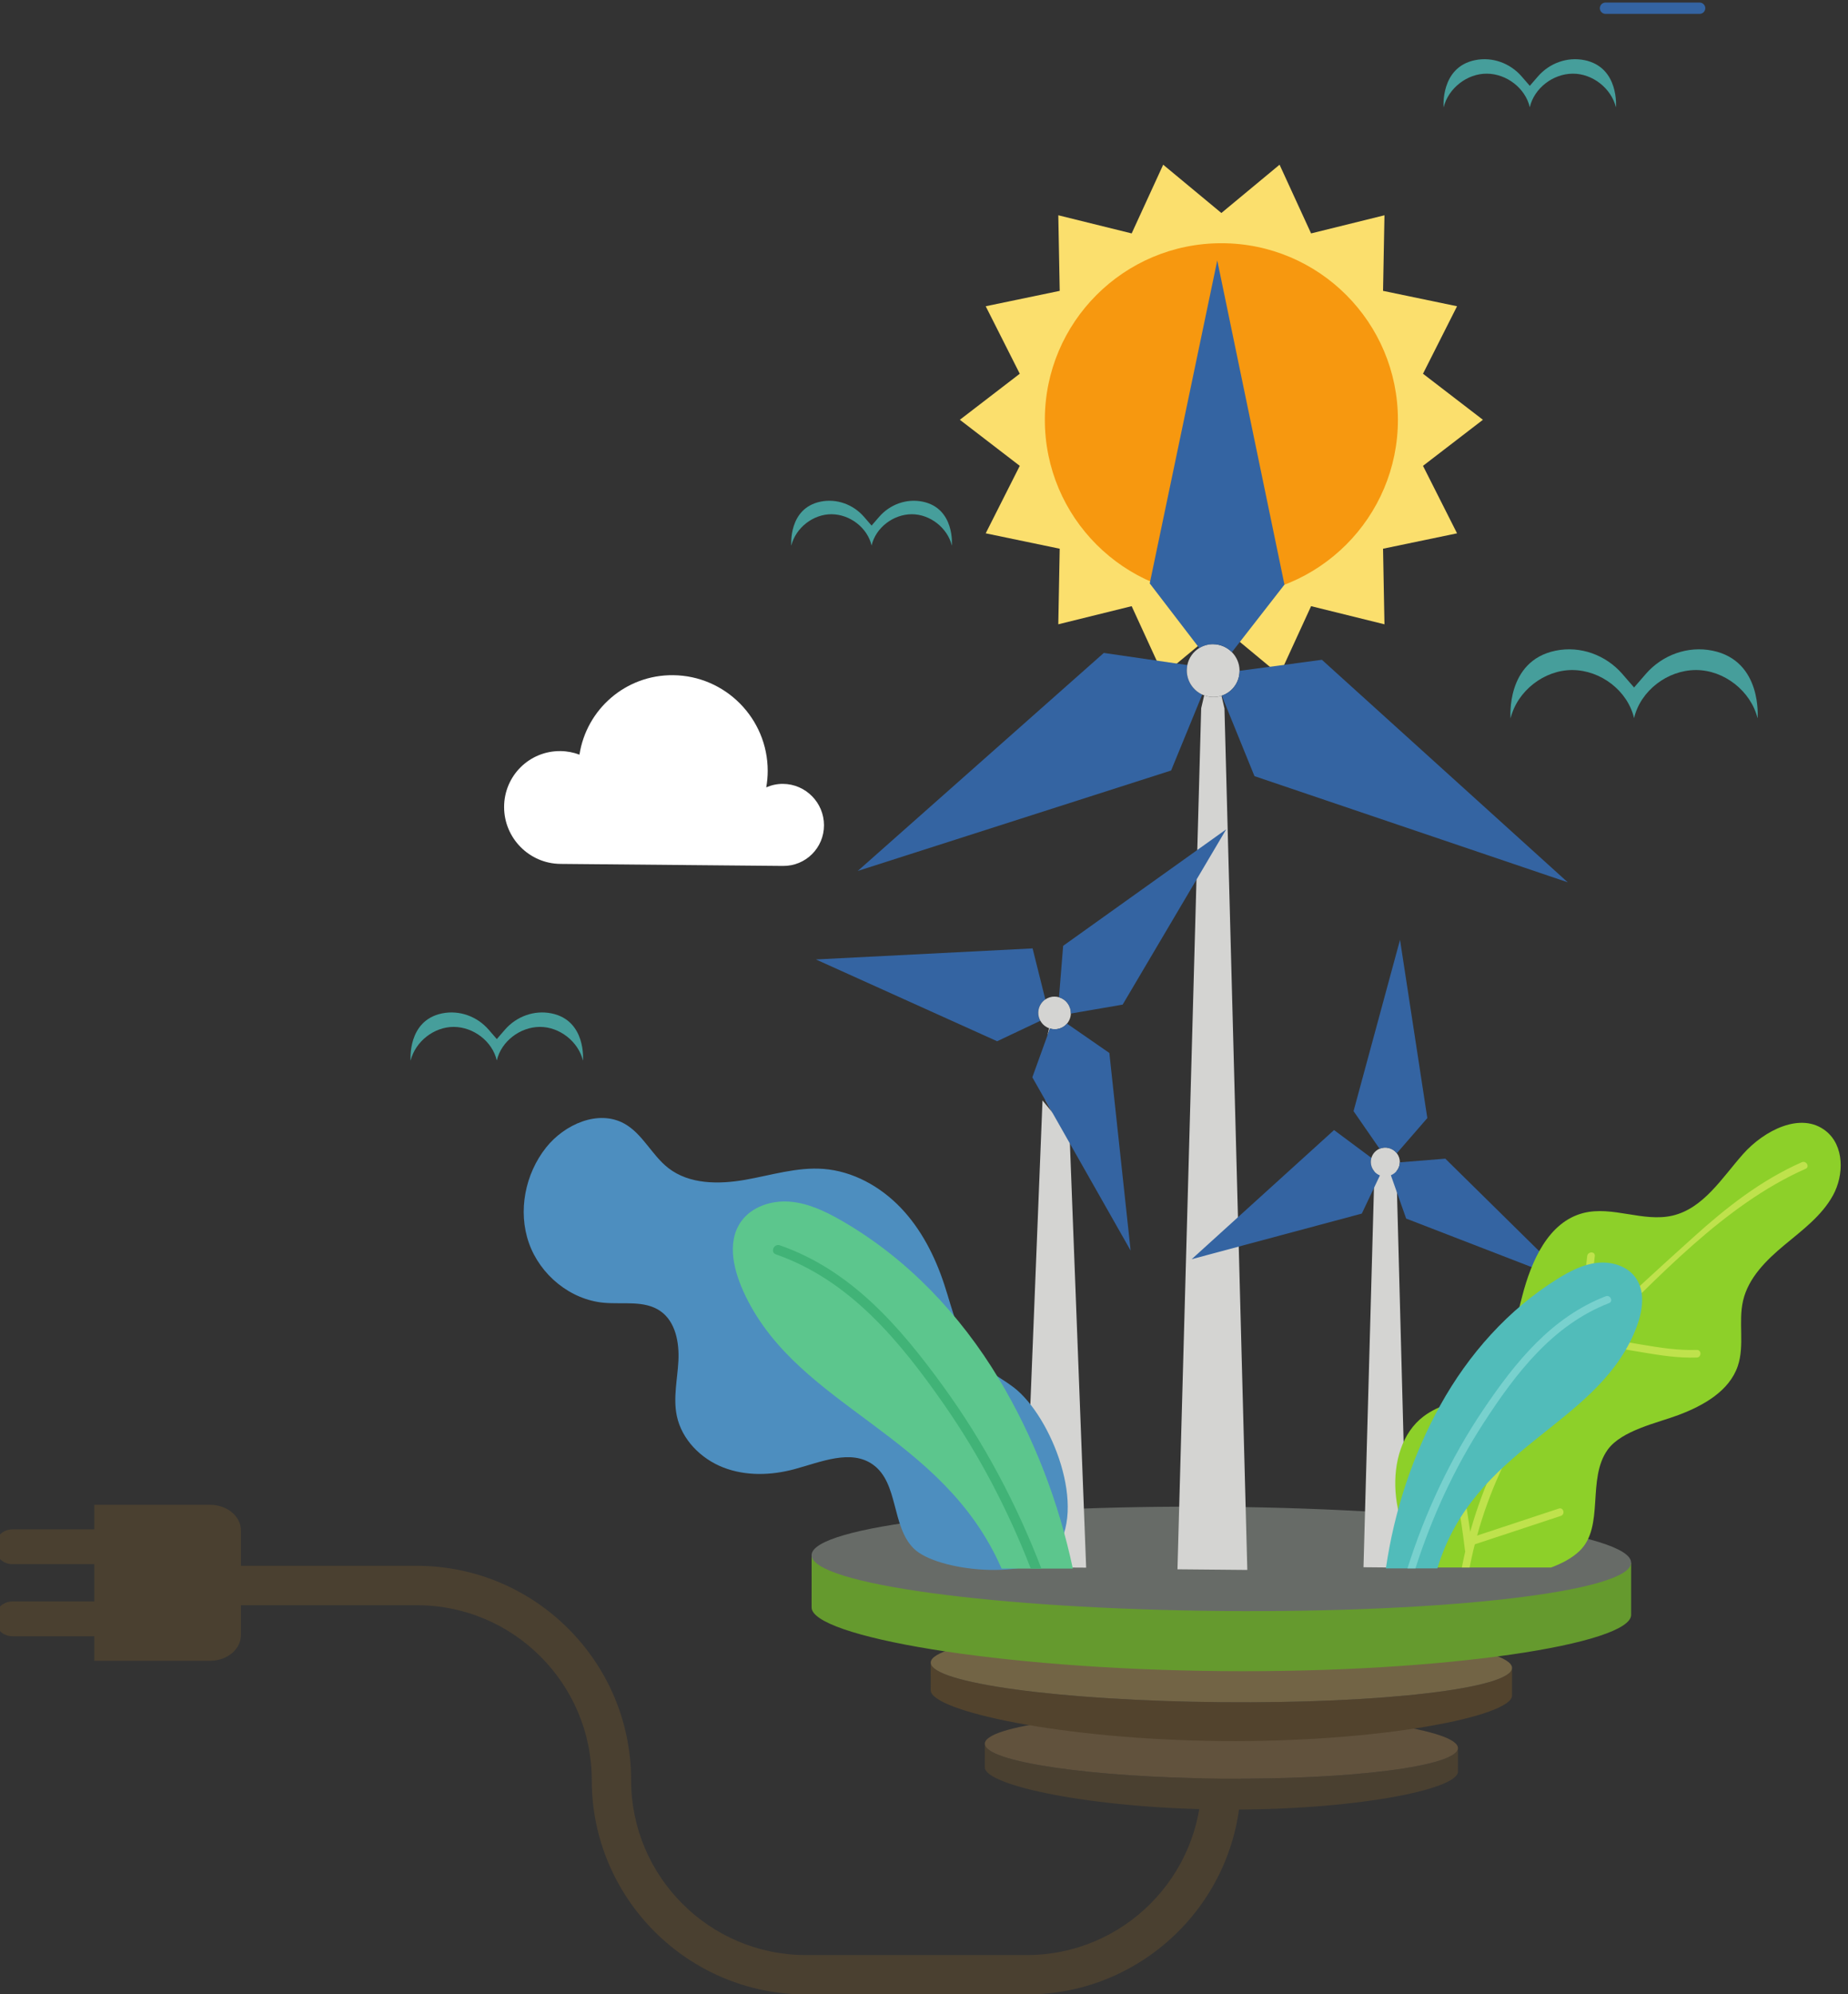 <?xml version="1.0" encoding="utf-8"?>
<svg viewBox="1756.792 149.66 636.083 686.295" width="636.083px" height="686.295px" xmlns="http://www.w3.org/2000/svg" xmlns:bx="https://boxy-svg.com"><rect x="1756.792" y="149.66" width="636.083" height="686.295" fill="#333333" stroke="none"/><defs><clipPath clipPathUnits="userSpaceOnUse" id="clipPath48"><path d="m 5930.86,3250.75 c -0.71,-3.52 -1.09,-7.15 -1.09,-10.88 -20.58,-16.28 -41.16,-32.57 -61.75,-48.85 0.01,3.73 0.38,7.37 1.1,10.87 18.52,14.66 43.22,34.2 61.74,48.86 z" id="path46"/></clipPath><clipPath clipPathUnits="userSpaceOnUse" id="clipPath64"><path d="m 5888.43,3233.31 61.75,48.85 c 1.68,1.33 3.44,2.56 5.27,3.68 8.33,5.1 18.17,8 28.72,7.9 l -61.75,-48.85 c -10.55,0.1 -20.38,-2.8 -28.71,-7.89 -1.84,-1.13 -3.6,-2.36 -5.28,-3.69 z" id="path62"/></clipPath><bx:export><bx:file format="svg"/></bx:export></defs><g transform="matrix(0.167, 0, 0, -0.167, 272.145, 893.632)"><g><path d="M 10277.343 3063.569 C 10385.163 3062.589 10472.453 2974.279 10472.403 2866.339 C 10472.393 2854.699 10471.333 2843.379 10469.423 2832.399 C 10479.993 2837.059 10491.713 2839.709 10504.073 2839.589 C 10550.653 2839.169 10588.443 2800.939 10588.413 2754.269 C 10588.393 2707.489 10550.563 2670.059 10503.993 2670.489 L 10045.113 2674.679 C 9981.013 2675.269 9929.073 2727.809 9929.103 2791.939 C 9929.133 2856.169 9981.123 2907.759 10045.233 2907.169 C 10059.063 2907.039 10072.163 2904.379 10084.413 2899.829 C 10098.923 2993.459 10179.753 3064.459 10277.343 3063.569" style="fill:#ffffff;fill-opacity:1;fill-rule:nonzero;stroke:none" id="path16"/><path d="M 11041.563 1245.719 C 11026.813 1296.279 10998.403 1335.679 10964.253 1370.829 C 10966.103 1371.659 10967.563 1373.309 10967.963 1376.109 C 10976.563 1436.099 10971.983 1494.459 10953.363 1552.169 C 10950.143 1562.149 10934.323 1557.879 10937.573 1547.819 C 10954.983 1493.859 10960.143 1438.799 10952.423 1382.659 C 10924.633 1409.609 10893.843 1434.419 10863.773 1460.329 C 10814.983 1502.369 10777.693 1548.329 10745.933 1604.389 C 10723.613 1643.789 10702.833 1683.909 10671.923 1717.449 C 10665.053 1724.879 10657.853 1731.739 10650.503 1738.329 C 10653.633 1739.119 10656.143 1741.539 10655.743 1745.799 C 10648.393 1825.049 10630.253 1901.069 10600.553 1974.959 C 10596.673 1984.609 10580.833 1980.389 10584.773 1970.609 C 10613.593 1898.869 10631.753 1825.089 10639.113 1748.129 C 10486.763 1872.469 10244.933 1843.609 10121.553 2012.659 C 10115.403 2021.089 10101.193 2012.929 10107.413 2004.399 C 10140.683 1958.809 10181.763 1927.269 10227.103 1903.209 C 10189.843 1895.739 10152.403 1892.589 10114.303 1894.049 C 10103.763 1894.459 10103.773 1878.079 10114.303 1877.679 C 10157.593 1876.019 10200.043 1879.989 10242.313 1889.489 C 10244.813 1890.049 10246.423 1891.429 10247.313 1893.139 C 10359.893 1839.879 10494.423 1824.829 10600.893 1755.399 C 10648.183 1724.559 10678.463 1682.309 10705.803 1637.649 C 10705.093 1637.689 10704.413 1637.819 10703.623 1637.659 C 10644.263 1626.159 10591.103 1620.959 10531.523 1636.109 C 10488.533 1647.039 10445.793 1659.149 10402.963 1670.699 C 10392.773 1673.439 10388.433 1657.649 10398.603 1654.909 C 10453.423 1640.139 10509.063 1620.819 10565.153 1611.889 C 10613.393 1604.189 10660.583 1612.689 10707.973 1621.879 C 10710.603 1622.389 10712.263 1623.779 10713.133 1625.549 C 10738.773 1582.659 10762.913 1538.339 10797.633 1500.309 C 10876.383 1414.059 10990.843 1361.059 11025.783 1241.369 C 11028.723 1231.269 11044.533 1235.569 11041.563 1245.719" style="fill:#98def8;fill-opacity:1;fill-rule:nonzero;stroke:none" id="path18"/><path d="M 11006.303 344.96 L 10551.403 344.96 C 10307.873 344.96 10109.763 543.078 10109.763 786.601 C 10109.763 985.379 9948.043 1147.099 9749.273 1147.099 L 9093.323 1147.099 L 9093.323 1228.239 L 9749.273 1228.239 C 9992.783 1228.239 10190.893 1030.119 10190.893 786.601 C 10190.893 587.828 10352.613 426.109 10551.403 426.109 L 11006.303 426.109 C 11205.083 426.109 11366.803 587.828 11366.803 786.601 L 11366.803 867.21 L 11447.943 867.21 L 11447.943 786.601 C 11447.943 543.078 11249.833 344.96 11006.303 344.96" style="fill:#4a4030;fill-opacity:1;fill-rule:nonzero;stroke:none" id="path20"/><path d="M 9323.243 1353.959 L 9084.453 1353.959 L 9084.453 1303.359 L 8915.433 1303.359 C 8895.713 1303.359 8879.583 1287.229 8879.583 1267.509 C 8879.583 1247.799 8895.713 1231.659 8915.433 1231.659 L 9084.453 1231.659 L 9084.453 1154.839 L 8915.433 1154.839 C 8895.713 1154.839 8879.583 1138.709 8879.583 1118.979 C 8879.583 1099.259 8895.713 1083.129 8915.433 1083.129 L 9084.453 1083.129 L 9084.453 1032.539 L 9323.243 1032.539 C 9358.113 1032.539 9386.633 1056.229 9386.633 1085.189 L 9386.633 1301.309 C 9386.633 1330.269 9358.113 1353.959 9323.243 1353.959" style="fill:#4a4030;fill-opacity:1;fill-rule:nonzero;stroke:none" id="path22"/><path d="M 11895.073 852.691 L 11895.053 804.07 C 11895.033 766.828 11676.663 723.589 11407.373 726.05 C 11138.103 728.511 10919.843 775.749 10919.853 812.98 L 10919.883 861.609 C 10919.863 824.371 11138.133 792.238 11407.413 789.781 C 11676.693 787.32 11895.053 815.46 11895.073 852.691" style="fill:#4a4030;fill-opacity:1;fill-rule:nonzero;stroke:none" id="path24"/><path d="M 11407.483 924.529 C 11676.763 922.059 11895.093 889.929 11895.073 852.691 C 11895.053 815.46 11676.693 787.32 11407.413 789.781 C 11138.133 792.238 10919.863 824.371 10919.883 861.609 C 10919.893 898.839 11138.193 926.989 11407.483 924.529" style="fill:#61523d;fill-opacity:1;fill-rule:nonzero;stroke:none" id="path26"/><path d="M 11946.503 3589.869 L 11823.013 3494.959 L 11893.203 3355.909 L 11740.673 3324.189 L 11743.583 3168.429 L 11592.363 3205.809 L 11527.393 3064.229 L 11407.463 3163.729 L 11287.533 3064.229 L 11222.553 3205.809 L 11071.333 3168.439 L 11074.253 3324.199 L 10921.723 3355.909 L 10991.923 3494.959 L 10868.423 3589.869 L 10991.923 3684.769 L 10921.723 3823.839 L 11074.263 3855.549 L 11071.353 4011.309 L 11222.563 3973.929 L 11287.533 4115.509 L 11407.463 4016.009 L 11527.393 4115.509 L 11592.363 3973.929 L 11743.593 4011.309 L 11740.673 3855.539 L 11893.203 3823.829 L 11823.013 3684.779 L 11946.503 3589.869" style="fill:#fbdf6d;fill-opacity:1;fill-rule:nonzero;stroke:none" id="path28"/><path d="M 11771.303 3589.869 C 11771.303 3388.919 11608.413 3226.029 11407.463 3226.029 C 11206.513 3226.029 11043.613 3388.919 11043.613 3589.869 C 11043.613 3790.809 11206.513 3953.719 11407.463 3953.719 C 11608.413 3953.719 11771.303 3790.809 11771.303 3589.869" style="fill:#f7980f;fill-opacity:1;fill-rule:nonzero;stroke:none" id="path30"/><path d="M 12006.553 1017.829 L 12006.533 960.799 C 12006.503 918.749 11738.233 864.179 11407.373 867.199 C 11076.503 870.23 10808.353 929.699 10808.373 971.749 L 10808.403 1028.769 C 10808.383 986.719 11076.543 950.229 11407.413 947.199 C 11738.273 944.179 12006.533 975.779 12006.553 1017.829" style="fill:#52432d;fill-opacity:1;fill-rule:nonzero;stroke:none" id="path32"/><path d="M 11407.493 1099.469 C 11738.353 1096.439 12006.573 1059.879 12006.553 1017.829 C 12006.533 975.779 11738.273 944.179 11407.413 947.199 C 11076.543 950.229 10808.383 986.719 10808.403 1028.769 C 10808.433 1070.819 11076.613 1102.479 11407.493 1099.469" style="fill:#726445;fill-opacity:1;fill-rule:nonzero;stroke:none" id="path34"/><path d="M 12252.033 1234.419 L 12251.983 1127.069 C 12251.953 1067.839 11873.823 1007.039 11407.373 1011.299 C 10940.923 1015.559 10562.853 1083.269 10562.883 1142.499 L 10562.943 1249.849 L 12252.033 1234.419" style="fill:#659a2e;fill-opacity:1;fill-rule:nonzero;stroke:none" id="path36"/><path d="M 11407.483 1349.869 C 11873.943 1345.609 12252.003 1294.119 12251.973 1234.809 C 12251.943 1175.509 11873.833 1130.919 11407.373 1135.189 C 10940.923 1139.449 10562.853 1190.939 10562.883 1250.249 C 10562.913 1309.539 10941.033 1354.129 11407.483 1349.869" style="fill:#676b67;fill-opacity:1;fill-rule:nonzero;stroke:none" id="path38"/><path d="M 11165.143 3109.429 L 11337.293 3084.409 C 11336.573 3080.909 11336.203 3077.269 11336.193 3073.539 C 11336.183 3051.419 11349.213 3032.349 11368.023 3023.619 L 11303.863 2867.129 L 10657.973 2660.149 L 11165.143 3109.429" style="fill:#3464a2;fill-opacity:1;fill-rule:nonzero;stroke:none" id="path40"/><g id="g42" transform="matrix(1, 0, 0, 1, 5468.173, -117.481)"><g id="g44" clip-path="url(#clipPath48)"><path d="m 5869.12,3201.89 61.74,48.86 c -0.09,-0.47 -0.18,-0.93 -0.26,-1.4 l -61.75,-48.85 c 0.08,0.47 0.17,0.93 0.27,1.39" style="fill:#24456e;fill-opacity:1;fill-rule:nonzero;stroke:none" id="path50"/><path d="m 5868.85,3200.5 61.75,48.85 c -0.32,-1.83 -0.56,-3.69 -0.68,-5.58 l -61.75,-48.85 c 0.13,1.89 0.36,3.75 0.68,5.58" style="fill:#254771;fill-opacity:1;fill-rule:nonzero;stroke:none" id="path52"/><path d="m 5868.17,3194.92 61.75,48.85 c -0.1,-1.29 -0.15,-2.58 -0.15,-3.9 0,-0.62 0.01,-1.24 0.03,-1.86 l -61.75,-48.86 c -0.02,0.62 -0.03,1.25 -0.03,1.87 0.01,1.31 0.05,2.61 0.15,3.9" style="fill:#264a76;fill-opacity:1;fill-rule:nonzero;stroke:none" id="path54"/></g></g><path d="M 11372.033 3021.959 C 11377.803 3019.819 11384.033 3018.629 11390.543 3018.569 C 11396.543 3018.509 11402.333 3019.439 11407.733 3021.189 L 11413.823 2995.009 L 11460.923 1219.759 L 11316.973 1221.069 L 11365.843 2995.449 L 11372.033 3021.959" style="fill:#d4d4d2;fill-opacity:1;fill-rule:nonzero;stroke:none" id="path56"/><g id="g58" transform="matrix(1, 0, 0, 1, 5468.173, -117.481)"><g id="g60" clip-path="url(#clipPath64)"><path d="m 5888.43,3233.31 61.75,48.85 c 1.68,1.33 3.44,2.56 5.27,3.68 2.75,1.68 5.66,3.12 8.71,4.3 l -61.75,-48.85 c -3.05,-1.17 -5.96,-2.61 -8.7,-4.29 -1.84,-1.13 -3.6,-2.36 -5.28,-3.69" style="fill:#7f8081;fill-opacity:1;fill-rule:nonzero;stroke:none" id="path66"/><path d="m 5902.41,3241.29 61.75,48.85 c 2.4,0.92 4.88,1.68 7.44,2.26 l -61.75,-48.85 c -2.56,-0.58 -5.04,-1.33 -7.44,-2.26" style="fill:#858686;fill-opacity:1;fill-rule:nonzero;stroke:none" id="path68"/><path d="m 5909.85,3243.55 61.75,48.85 c 2.07,0.47 4.18,0.82 6.32,1.05 l -61.73,-48.85 c -2.16,-0.23 -4.27,-0.58 -6.34,-1.05" style="fill:#8b8c8b;fill-opacity:1;fill-rule:nonzero;stroke:none" id="path70"/><path d="m 5916.19,3244.6 61.73,48.85 c 1.96,0.2 3.93,0.3 5.93,0.29 l -61.75,-48.85 c -2,0.01 -3.97,-0.09 -5.91,-0.29" style="fill:#909090;fill-opacity:1;fill-rule:nonzero;stroke:none" id="path72"/><path d="m 5922.1,3244.89 61.75,48.85 c 0.1,0 0.21,0 0.32,0 l -61.75,-48.85 c -0.11,0 -0.21,0 -0.32,0" style="fill:#959595;fill-opacity:1;fill-rule:nonzero;stroke:none" id="path74"/></g></g><path d="M 11390.593 3127.409 C 11405.663 3127.269 11419.313 3121.009 11429.153 3111.009 C 11438.643 3101.369 11444.603 3088.239 11444.913 3073.749 C 11444.923 3073.349 11444.923 3072.949 11444.923 3072.549 C 11444.913 3048.619 11429.583 3028.519 11408.263 3021.369 C 11408.093 3021.309 11407.913 3021.249 11407.733 3021.189 C 11402.333 3019.439 11396.543 3018.509 11390.543 3018.569 C 11384.033 3018.629 11377.803 3019.819 11372.033 3021.959 C 11370.673 3022.459 11369.343 3023.019 11368.023 3023.619 C 11349.213 3032.349 11336.183 3051.419 11336.193 3073.539 C 11336.203 3077.269 11336.573 3080.909 11337.293 3084.409 C 11340.303 3099.289 11349.403 3111.869 11361.883 3119.519 C 11370.213 3124.609 11380.043 3127.509 11390.593 3127.409" style="fill:#d4d4d2;fill-opacity:1;fill-rule:nonzero;stroke:none" id="path76"/><path d="M 11614.633 3095.299 L 12121.353 2636.759 L 11475.673 2855.549 L 11408.263 3021.369 C 11429.583 3028.519 11444.913 3048.619 11444.923 3072.549 L 11614.633 3095.299" style="fill:#3464a2;fill-opacity:1;fill-rule:nonzero;stroke:none" id="path78"/><path d="M 11398.973 3918.219 L 11537.473 3250.159 L 11429.153 3111.009 C 11419.313 3121.009 11405.663 3127.269 11390.593 3127.409 C 11380.043 3127.509 11370.213 3124.609 11361.883 3119.519 L 11259.803 3252.689 L 11398.973 3918.219" style="fill:#3464a2;fill-opacity:1;fill-rule:nonzero;stroke:none" id="path80"/><path d="M 11723.363 2057.749 L 11700.373 1225.299 L 11789.913 1224.489 L 11767.803 2058.479 C 11753.393 2054.839 11737.593 2055.189 11723.363 2057.749" style="fill:#d4d4d2;fill-opacity:1;fill-rule:nonzero;stroke:none" id="path82"/><path d="M 11732.103 2176.499 C 11732.633 2176.299 11733.173 2176.129 11733.713 2175.959 L 11728.773 2162.289 L 11732.103 2176.499" style="fill:#d4d4d2;fill-opacity:1;fill-rule:nonzero;stroke:none" id="path84"/><path d="M 11346.243 1860.119 L 11639.693 2126.219 L 11716.673 2068.889 C 11714.033 2059.849 11715.763 2049.709 11722.193 2041.859 C 11725.523 2037.779 11729.733 2034.799 11734.323 2032.979 L 11696.903 1954.099 L 11346.243 1860.119" style="fill:#3464a2;fill-opacity:1;fill-rule:nonzero;stroke:none" id="path86"/><path d="M 11726.523 2083.609 C 11728.683 2085.349 11731.023 2086.709 11733.453 2087.759 C 11745.443 2092.869 11759.913 2089.659 11768.563 2079.089 C 11768.733 2078.879 11768.893 2078.669 11769.053 2078.449 C 11773.373 2072.869 11775.393 2066.239 11775.243 2059.709 C 11775.033 2051.349 11771.293 2043.139 11764.233 2037.469 C 11761.923 2035.619 11759.423 2034.159 11756.823 2033.099 C 11756.293 2032.879 11755.763 2032.679 11755.243 2032.489 C 11748.393 2030.139 11740.953 2030.359 11734.323 2032.979 C 11729.733 2034.799 11725.523 2037.779 11722.193 2041.859 C 11715.763 2049.709 11714.033 2059.849 11716.673 2068.889 C 11718.303 2074.489 11721.613 2079.659 11726.523 2083.609" style="fill:#d4d4d2;fill-opacity:1;fill-rule:nonzero;stroke:none" id="path88"/><path d="M 11775.243 2059.709 L 11869.033 2067.249 L 12127.493 1812.649 L 11898.083 1901.369 L 11833.563 1926.319 L 11788.313 1943.819 L 11761.653 2019.389 L 11756.823 2033.099 C 11759.423 2034.159 11761.923 2035.619 11764.233 2037.469 C 11771.293 2043.139 11775.033 2051.349 11775.243 2059.709" style="fill:#3464a2;fill-opacity:1;fill-rule:nonzero;stroke:none" id="path90"/><path d="M 11775.663 2518.259 L 11831.933 2150.919 L 11769.053 2078.449 C 11759.913 2089.659 11745.443 2092.869 11733.453 2087.759 L 11679.893 2165.219 L 11775.663 2518.259" style="fill:#3464a2;fill-opacity:1;fill-rule:nonzero;stroke:none" id="path92"/><path d="M 11044.843 2187.299 L 11106.583 2236.159 L 11145.133 2168.239 L 11083.383 2119.379 L 11044.843 2187.299" style="fill:#b6b5b4;fill-opacity:1;fill-rule:nonzero;stroke:none" id="path94"/><path d="M 11094.473 2119.379 L 11128.753 1224.489 L 11000.373 1225.299 L 11038.773 2187.299 L 11094.473 2119.379" style="fill:#d4d4d2;fill-opacity:1;fill-rule:nonzero;stroke:none" id="path96"/><path d="M 11052.303 2336.059 C 11052.893 2335.829 11053.513 2335.639 11054.113 2335.449 L 11048.543 2320.009 L 11052.303 2336.059" style="fill:#d4d4d2;fill-opacity:1;fill-rule:nonzero;stroke:none" id="path98"/><path d="M 10571.743 2477.789 L 11018.343 2500.539 L 11044.623 2395.419 C 11035.853 2389.399 11030.123 2379.309 11030.123 2367.859 C 11030.113 2361.899 11031.663 2356.299 11034.383 2351.429 L 10945.293 2309.249 L 10571.743 2477.789" style="fill:#3464a2;fill-opacity:1;fill-rule:nonzero;stroke:none" id="path100"/><path d="M 11063.753 2401.229 C 11066.883 2401.199 11069.893 2400.739 11072.763 2399.899 C 11086.903 2395.799 11097.263 2382.659 11097.253 2367.239 C 11097.253 2366.939 11097.243 2366.629 11097.233 2366.329 C 11097.013 2358.369 11094.033 2351.139 11089.233 2345.529 C 11083.083 2338.369 11073.943 2333.869 11063.723 2333.969 C 11060.383 2333.999 11057.163 2334.519 11054.113 2335.439 C 11053.513 2335.639 11052.903 2335.829 11052.303 2336.059 C 11044.643 2338.879 11038.293 2344.389 11034.383 2351.429 C 11031.663 2356.299 11030.113 2361.899 11030.123 2367.859 C 11030.123 2379.309 11035.853 2389.399 11044.623 2395.419 C 11050.053 2399.139 11056.633 2401.299 11063.753 2401.229" style="fill:#d4d4d2;fill-opacity:1;fill-rule:nonzero;stroke:none" id="path102"/><path d="M 11089.233 2345.529 L 11176.573 2285.069 L 11220.423 1877.869 L 11083.383 2119.379 L 11044.843 2187.299 L 11017.813 2234.929 L 11048.553 2320.009 L 11054.113 2335.439 C 11057.163 2334.519 11060.383 2333.999 11063.723 2333.969 C 11073.943 2333.869 11083.083 2338.369 11089.233 2345.529" style="fill:#3464a2;fill-opacity:1;fill-rule:nonzero;stroke:none" id="path104"/><path d="M 11417.373 2745.889 L 11203.973 2384.709 L 11097.233 2366.329 C 11097.263 2382.659 11086.903 2395.799 11072.763 2399.899 L 11081.343 2505.859 L 11417.373 2745.889" style="fill:#3464a2;fill-opacity:1;fill-rule:nonzero;stroke:none" id="path106"/><path d="M 10979.683 1595.729 C 10957.853 1612.459 10932.743 1624.899 10912.633 1643.659 C 10867.893 1685.369 10855.413 1749.959 10836.293 1808.069 C 10817.253 1865.939 10788.953 1921.669 10746.903 1965.759 C 10704.843 2009.839 10648.063 2041.549 10587.313 2046.159 C 10532.733 2050.309 10479.133 2032.959 10425.213 2023.569 C 10371.273 2014.179 10310.903 2014.269 10267.683 2047.859 C 10233.473 2074.429 10214.583 2118.719 10176.633 2139.589 C 10123.163 2168.989 10053.693 2138.079 10015.703 2090.339 C 9972.373 2035.859 9957.153 1959.119 9980.243 1893.449 C 10003.323 1827.789 10065.493 1776.569 10134.823 1770.329 C 10174.503 1766.739 10218.603 1775.919 10251.293 1753.119 C 10282.433 1731.379 10290.313 1688.529 10288.343 1650.599 C 10286.363 1612.669 10277.273 1574.309 10285.083 1537.139 C 10295.303 1488.469 10334.603 1448.879 10380.953 1430.869 C 10427.313 1412.859 10479.603 1414.489 10527.613 1427.449 C 10581.823 1442.069 10643.833 1469.429 10689.453 1436.709 C 10742.423 1398.729 10727.123 1310.009 10773.293 1264.009 C 10821.493 1215.989 11014.483 1197.749 11062.753 1257.019 C 11133.743 1344.159 11056.753 1536.639 10979.683 1595.729" style="fill:#4d8ebf;fill-opacity:1;fill-rule:nonzero;stroke:none" id="path108"/><path d="M 10954.433 1222.559 L 11101.303 1222.559 C 11072.063 1360.029 11021.373 1492.569 10949.053 1613.169 C 10869.193 1746.349 10758.743 1862.589 10624.053 1939.899 C 10591.103 1958.799 10555.783 1975.649 10517.923 1978.669 C 10480.063 1981.669 10439.003 1968.419 10417.243 1937.289 C 10386.583 1893.439 10403.183 1832.919 10426.453 1784.739 C 10538.833 1551.959 10832.453 1501.469 10954.433 1222.559" style="fill:#5cc68d;fill-opacity:1;fill-rule:nonzero;stroke:none" id="path110"/><path d="M 11014.593 1222.559 L 11036.473 1222.559 C 10985.303 1355.799 10918.383 1482.059 10834.293 1597.899 C 10744.843 1721.129 10644.453 1837.449 10497.503 1888.689 C 10485.203 1892.979 10476.963 1874.339 10489.363 1870.019 C 10641.943 1816.809 10745.343 1690.389 10835.453 1561.219 C 10909.103 1455.629 10968.133 1342.009 11014.593 1222.559" style="fill:#41b377;fill-opacity:1;fill-rule:nonzero;stroke:none" id="path112"/><path d="M 12653.513 2124.129 C 12602.363 2165.009 12525.913 2125.569 12482.523 2076.539 C 12439.133 2027.509 12401.043 1964.779 12337.293 1949.909 C 12277.193 1935.889 12213.373 1970.499 12153.573 1955.279 C 12081.563 1936.949 12046.353 1856.599 12027.703 1784.659 C 12009.043 1712.739 11991.823 1631.729 11930.333 1590.009 C 11897.443 1567.699 11855.953 1560.199 11824.243 1536.229 C 11735.393 1469.099 11753.493 1292.089 11840.763 1224.839 L 12087.063 1224.839 C 12110.013 1233.329 12130.563 1244.339 12145.733 1258.939 C 12197.993 1309.229 12159.913 1407.439 12203.943 1467.889 C 12232.893 1507.589 12306.713 1522.839 12349.803 1539.089 C 12400.893 1558.339 12454.303 1588.269 12471.833 1639.969 C 12486.363 1682.879 12472.433 1730.749 12482.763 1774.849 C 12493.763 1821.839 12530.453 1858.079 12567.543 1888.949 C 12604.623 1919.819 12644.893 1949.449 12668.083 1991.769 C 12691.263 2034.089 12691.203 2094.009 12653.513 2124.129" style="fill:#8dd029;fill-opacity:1;fill-rule:nonzero;stroke:none" id="path114"/><path d="M 12603.723 2059.929 C 12519.163 2022.529 12447.953 1966.469 12379.763 1904.909 C 12301.203 1833.999 12221.933 1762.509 12147.293 1687.499 C 12020.653 1560.239 11936.743 1400.859 11903.123 1224.839 L 11919.073 1224.839 C 11954.423 1405.079 12042.603 1564.069 12174.533 1692.309 C 12305.083 1819.199 12442.883 1971.769 12611.633 2046.389 C 12620.843 2050.459 12612.873 2063.969 12603.723 2059.929" style="fill:#bfe24c;fill-opacity:1;fill-rule:nonzero;stroke:none" id="path116"/><path d="M 12161.473 1866.549 C 12154.573 1806.149 12147.673 1745.749 12140.763 1685.349 C 12139.623 1675.339 12155.303 1675.419 12156.443 1685.349 C 12163.343 1745.749 12170.253 1806.149 12177.143 1866.549 C 12178.293 1876.559 12162.613 1876.479 12161.473 1866.549" style="fill:#bfe24c;fill-opacity:1;fill-rule:nonzero;stroke:none" id="path118"/><path d="M 12387.343 1673.149 C 12310.573 1670.399 12237.113 1696.959 12160.503 1697.419 C 12150.413 1697.469 12150.393 1681.799 12160.503 1681.739 C 12237.143 1681.279 12310.493 1654.729 12387.343 1657.469 C 12397.393 1657.839 12397.443 1673.509 12387.343 1673.149" style="fill:#bfe24c;fill-opacity:1;fill-rule:nonzero;stroke:none" id="path120"/><path d="M 11871.533 1471.289 C 11888.363 1402.009 11901.023 1332.129 11909.393 1261.309 C 11910.563 1251.419 11926.243 1251.299 11925.063 1261.309 C 11916.533 1333.509 11903.803 1404.799 11886.643 1475.459 C 11884.273 1485.259 11869.153 1481.109 11871.533 1471.289" style="fill:#bfe24c;fill-opacity:1;fill-rule:nonzero;stroke:none" id="path122"/><path d="M 12102.973 1346.239 C 12042.763 1326.359 11982.563 1306.469 11922.363 1286.579 C 11912.823 1283.419 11916.923 1268.289 11926.523 1271.459 C 11986.733 1291.349 12046.933 1311.239 12107.133 1331.139 C 12116.673 1334.279 12112.583 1349.429 12102.973 1346.239" style="fill:#bfe24c;fill-opacity:1;fill-rule:nonzero;stroke:none" id="path124"/><path d="M 12260.233 1823.329 C 12242.623 1846.759 12210.613 1855.889 12181.493 1852.559 C 12152.373 1849.239 12125.583 1835.309 12100.683 1819.859 C 11998.873 1756.679 11916.793 1664.119 11858.733 1559.289 C 11801.073 1455.189 11763.683 1340.729 11746.533 1222.969 L 11852.693 1222.969 C 11928.073 1471.869 12172.553 1513.609 12257.173 1705.449 C 12273.833 1743.229 12285.033 1790.339 12260.233 1823.329" style="fill:#51bcba;fill-opacity:1;fill-rule:nonzero;stroke:none" id="path126"/><path d="M 12199.623 1783.719 C 12087.663 1740.319 12013.343 1647.959 11947.643 1550.569 C 11879.423 1449.459 11827.803 1339.049 11790.983 1222.969 L 11807.413 1222.969 C 11841.323 1328.459 11887.313 1428.989 11947.713 1522.259 C 12013.773 1624.249 12090.153 1724.479 12206.403 1769.549 C 12215.833 1773.209 12209.003 1787.359 12199.623 1783.719" style="fill:#78d1ce;fill-opacity:1;fill-rule:nonzero;stroke:none" id="path128"/><path d="M 10791.533 3421.199 C 10758.413 3427.949 10724.283 3415.459 10702.143 3389.919 L 10686.503 3371.869 L 10670.853 3389.919 C 10648.713 3415.459 10614.583 3427.949 10581.453 3421.199 C 10514.213 3407.499 10521.023 3330.509 10521.023 3330.509 C 10529.993 3367.249 10566.103 3395.449 10603.923 3395.249 C 10641.743 3395.049 10677.913 3367.619 10686.503 3330.789 C 10695.083 3367.619 10731.253 3395.049 10769.063 3395.249 C 10806.883 3395.449 10843.003 3367.249 10851.973 3330.509 C 10851.973 3330.509 10858.773 3407.499 10791.533 3421.199" style="fill:#469e9b;fill-opacity:1;fill-rule:nonzero;stroke:none" id="path130"/><path d="M 12419.643 3114.099 C 12368.683 3124.479 12316.173 3105.279 12282.113 3065.979 L 12258.053 3038.209 L 12233.993 3065.979 C 12199.923 3105.279 12147.423 3124.479 12096.473 3114.099 C 11993.043 3093.029 12003.503 2974.589 12003.503 2974.589 C 12017.303 3031.099 12072.863 3074.489 12131.033 3074.179 C 12189.203 3073.869 12244.843 3031.679 12258.053 2975.029 C 12271.253 3031.679 12326.903 3073.869 12385.073 3074.179 C 12443.243 3074.489 12498.803 3031.099 12512.613 2974.589 C 12512.613 2974.589 12523.073 3093.029 12419.643 3114.099" style="fill:#469e9b;fill-opacity:1;fill-rule:nonzero;stroke:none" id="path132"/><path d="M 10026.793 2366.639 C 9991.233 2373.889 9954.603 2360.489 9930.833 2333.079 L 9914.043 2313.709 L 9897.263 2333.079 C 9873.503 2360.489 9836.863 2373.889 9801.313 2366.639 C 9729.143 2351.949 9736.443 2269.309 9736.443 2269.309 C 9746.083 2308.739 9784.843 2339.009 9825.423 2338.789 C 9866.013 2338.579 9904.843 2309.139 9914.043 2269.619 C 9923.253 2309.139 9962.083 2338.579 10002.673 2338.789 C 10043.253 2339.009 10082.023 2308.739 10091.653 2269.309 C 10091.653 2269.309 10098.953 2351.949 10026.793 2366.639" style="fill:#469e9b;fill-opacity:1;fill-rule:nonzero;stroke:none" id="path134"/><path d="M 12155.863 4330.979 C 12120.303 4338.219 12083.673 4324.819 12059.903 4297.409 L 12043.123 4278.029 L 12026.333 4297.409 C 12002.573 4324.819 11965.933 4338.219 11930.383 4330.979 C 11858.213 4316.279 11865.513 4233.639 11865.513 4233.639 C 11875.153 4273.069 11913.913 4303.339 11954.493 4303.129 C 11995.083 4302.909 12033.913 4273.479 12043.123 4233.949 C 12052.333 4273.479 12091.153 4302.909 12131.743 4303.129 C 12172.333 4303.339 12211.093 4273.069 12220.723 4233.639 C 12220.723 4233.639 12228.023 4316.279 12155.863 4330.979" style="fill:#469e9b;fill-opacity:1;fill-rule:nonzero;stroke:none" id="path136"/><path d="M 12393.203 4449.649 L 12199.113 4449.649 C 12192.713 4449.649 12187.473 4444.409 12187.473 4438.009 C 12187.473 4431.609 12192.713 4426.369 12199.113 4426.369 L 12393.203 4426.369 C 12399.613 4426.369 12404.853 4431.609 12404.853 4438.009 C 12404.853 4444.409 12399.613 4449.649 12393.203 4449.649" style="fill:#3464a2;fill-opacity:1;fill-rule:nonzero;stroke:none" id="path208"/></g></g></svg>
